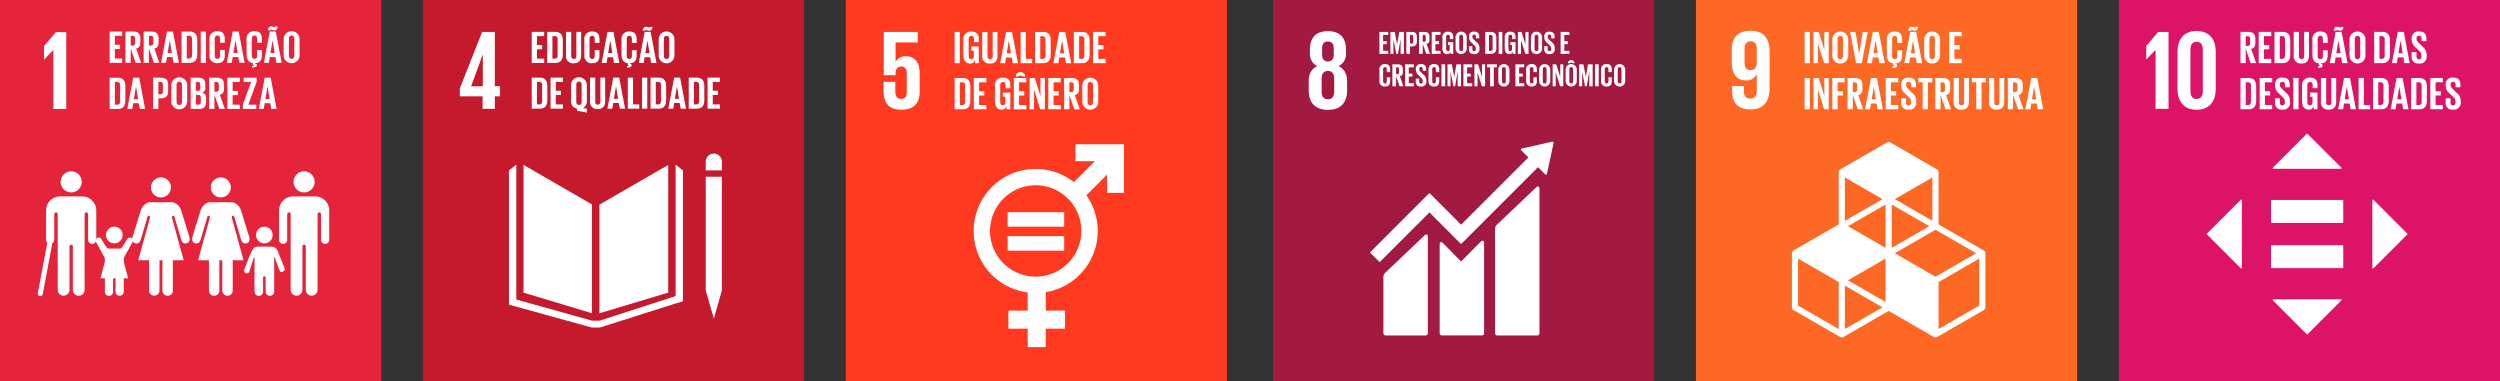 <svg xmlns="http://www.w3.org/2000/svg" width="653.751" height="99.686" viewBox="0 0 653.751 99.686">
  <rect x="0" y="0" width="653.751" height="99.686" fill="#333333" stroke="none"/>
  <g id="Group_7145" data-name="Group 7145" transform="translate(-303 -3987.856)">
    <g id="Group_6902" data-name="Group 6902" transform="translate(303 3987.856)">
      <rect id="Rectangle_777" data-name="Rectangle 777" width="99.681" height="99.685" transform="translate(0 0)" fill="#e5243b"/>
      <path id="Path_3503" data-name="Path 3503" d="M104.765,200.29h.03v15.386h3.378v-20.1h-2.7l-3.112,3.646v3.527h.03Z" transform="translate(-90.847 -187.18)" fill="#fff"/>
      <g id="Group_6894" data-name="Group 6894" transform="translate(72.964 44.798)">
        <path id="Path_3504" data-name="Path 3504" d="M207.7,257.1a2.758,2.758,0,1,1,2.761,2.76,2.76,2.76,0,0,1-2.761-2.76" transform="translate(-203.899 -254.342)" fill="#fff"/>
        <path id="Path_3505" data-name="Path 3505" d="M211.349,264.961a3.677,3.677,0,0,1,3.34,3.665v7.65a1.069,1.069,0,0,1-2.139,0v-6.57c0-.246-.071-.58-.522-.58-.312,0-.376.33-.388.54v19.693a1.538,1.538,0,0,1-3.076,0V278.01a.417.417,0,0,0-.436-.45h0a.423.423,0,0,0-.444.45v11.348a1.536,1.536,0,1,1-3.072,0V269.666c-.011-.21-.077-.54-.387-.54-.453,0-.521.333-.521.58v6.57a1.069,1.069,0,0,1-2.139,0v-7.65a3.679,3.679,0,0,1,3.344-3.665,1.521,1.521,0,0,1,.2-.017h6.031a1.632,1.632,0,0,1,.21.017" transform="translate(-201.562 -258.377)" fill="#fff"/>
      </g>
      <g id="Group_6895" data-name="Group 6895" transform="translate(50.242 46.392)">
        <path id="Path_3506" data-name="Path 3506" d="M178,259.531a2.613,2.613,0,1,0-2.611,2.613A2.613,2.613,0,0,0,178,259.531" transform="translate(-167.885 -256.915)" fill="#fff"/>
        <path id="Path_3507" data-name="Path 3507" d="M167.12,269.438l-2.172,7.071s-.387,1.3.713,1.621,1.426-.942,1.426-.942l1.752-5.9s.1-.454.437-.356.213.583.213.583l-3.049,11.061h2.836V290.5a1.361,1.361,0,0,0,2.722,0v-7.922h.774V290.5a1.362,1.362,0,0,0,2.724,0v-7.922h2.834l-3.046-11.061s-.128-.486.212-.583.437.356.437.356l1.751,5.9s.333,1.266,1.426.942.713-1.621.713-1.621l-2.172-7.071s-.776-2.044-2.5-2.044h-5.538c-1.718,0-2.5,2.044-2.5,2.044" transform="translate(-164.881 -260.903)" fill="#fff"/>
      </g>
      <g id="Group_6896" data-name="Group 6896" transform="translate(34.591 46.392)">
        <path id="Path_3508" data-name="Path 3508" d="M152.734,259.531a2.612,2.612,0,1,0-2.612,2.613,2.614,2.614,0,0,0,2.612-2.613" transform="translate(-142.619 -256.915)" fill="#fff"/>
        <path id="Path_3509" data-name="Path 3509" d="M141.852,269.438l-2.17,7.071s-.388,1.3.712,1.621,1.426-.942,1.426-.942l1.752-5.9s.095-.454.436-.356.213.583.213.583l-3.048,11.061h2.835V290.5a1.362,1.362,0,0,0,2.723,0v-7.922h.774V290.5a1.361,1.361,0,0,0,2.722,0v-7.922h2.835l-3.046-11.061s-.129-.486.211-.583.437.356.437.356l1.75,5.9s.333,1.266,1.427.942.712-1.621.712-1.621l-2.172-7.071s-.774-2.044-2.494-2.044h-5.537c-1.718,0-2.5,2.044-2.5,2.044" transform="translate(-139.615 -260.903)" fill="#fff"/>
      </g>
      <g id="Group_6897" data-name="Group 6897" transform="translate(63.837 59.283)">
        <path id="Path_3510" data-name="Path 3510" d="M194.042,282.076a2.175,2.175,0,1,0-2.175-2.177,2.174,2.174,0,0,0,2.175,2.177" transform="translate(-188.746 -277.726)" fill="#fff"/>
        <path id="Path_3511" data-name="Path 3511" d="M186.91,292.028a.754.754,0,0,0,.317,1.029.725.725,0,0,0,.932-.3l1.182-3.771s.205-.253.205.009v8.877h.006a1.116,1.116,0,1,0,2.231,0v-3.5s-.064-.495.335-.495.338.495.338.495v3.5a1.118,1.118,0,0,0,2.236,0v-8.877c0-.261.138-.075.138-.075l.927,2.582a6.182,6.182,0,0,0,.527,1.2.825.825,0,0,0,1.078-.446.813.813,0,0,0-.088-.793l.007-.009c-.027-.083-1.385-3.415-1.545-3.883-.491-1.432-1.383-1.42-2.243-1.443s-1.375,0-1.375,0-.549-.022-1.685.011-1.491.616-2.741,3.834c-.178.463-.782,1.962-.79,2.052Z" transform="translate(-186.828 -280.921)" fill="#fff"/>
      </g>
      <g id="Group_6899" data-name="Group 6899" transform="translate(10.528 44.798)">
        <g id="Group_6898" data-name="Group 6898" transform="translate(1.516)">
          <path id="Path_3512" data-name="Path 3512" d="M114.879,257.1a2.759,2.759,0,1,0-2.762,2.76,2.762,2.762,0,0,0,2.762-2.76" transform="translate(-105.554 -254.342)" fill="#fff"/>
          <path id="Path_3513" data-name="Path 3513" d="M106.556,264.961a3.679,3.679,0,0,0-3.341,3.665v7.65a1.07,1.07,0,0,0,2.141,0v-6.57c0-.246.071-.58.522-.58.311,0,.375.33.389.54v19.693a1.536,1.536,0,1,0,3.072,0V278.01a.421.421,0,0,1,.439-.45h0a.422.422,0,0,1,.444.45v11.348a1.537,1.537,0,1,0,3.073,0V269.666c.009-.21.079-.54.388-.54.453,0,.521.333.521.58v6.57a1.07,1.07,0,0,0,2.14,0v-7.65A3.678,3.678,0,0,0,113,264.961a1.541,1.541,0,0,0-.2-.017h-6.031a1.642,1.642,0,0,0-.211.017" transform="translate(-103.215 -258.377)" fill="#fff"/>
        </g>
        <line id="Line_49" data-name="Line 49" x1="2.451" y2="12.989" transform="translate(0 19.011)" fill="none" stroke="#fff" stroke-linecap="round" stroke-miterlimit="10" stroke-width="1.307"/>
      </g>
      <g id="Group_6900" data-name="Group 6900" transform="translate(25.018 59.283)">
        <path id="Path_3514" data-name="Path 3514" d="M125.625,282.681a.792.792,0,0,0-1.464.419,1.439,1.439,0,0,0,.077.348l2.193,3.968a1.406,1.406,0,0,1,.134.523v8.521h0a1.071,1.071,0,1,0,2.141,0V293.1s-.061-.476.323-.476.323.476.323.476v3.362a1.073,1.073,0,0,0,2.147,0v-8.521a1.426,1.426,0,0,1,.132-.523l2.027-3.663a3.558,3.558,0,0,0,.248-.653.792.792,0,0,0-1.464-.419l-.009,0c-.063.054-1.078,1.863-1.414,2.2a.878.878,0,0,1-.671.318h-2.636a.878.878,0,0,1-.672-.318c-.339-.334-1.35-2.143-1.415-2.2Z" transform="translate(-124.161 -279.47)" fill="#fff"/>
        <path id="Path_3515" data-name="Path 3515" d="M130.693,282.076a2.175,2.175,0,1,0-2.174-2.177,2.173,2.173,0,0,0,2.174,2.177" transform="translate(-125.82 -277.726)" fill="#fff"/>
        <path id="Path_3516" data-name="Path 3516" d="M129.805,289.678l2.458,1.793,1.168,4.3h-7.256l1.171-4.3Z" transform="translate(-124.928 -282.274)" fill="#fff"/>
      </g>
      <g id="Group_6901" data-name="Group 6901" transform="translate(28.669 6.901)">
        <path id="Path_3517" data-name="Path 3517" d="M130.055,195.342h3.281v1.122h-1.906v2.34h1.363v1.109h-1.363V202.4h1.906v1.122h-3.281Z" transform="translate(-130.055 -193.992)" fill="#fff"/>
        <path id="Path_3518" data-name="Path 3518" d="M138.108,199.769v3.751h-1.375v-8.177h2c1.387,0,1.893.688,1.893,1.834v1.049c0,.88-.313,1.4-1.1,1.58l1.314,3.715H139.4Zm0-3.3v2.545h.458a.6.6,0,0,0,.675-.675v-1.206c0-.447-.2-.663-.675-.663Z" transform="translate(-132.596 -193.992)" fill="#fff"/>
        <path id="Path_3519" data-name="Path 3519" d="M145.8,199.769v3.751h-1.375v-8.177h2c1.387,0,1.894.688,1.894,1.834v1.049c0,.88-.313,1.4-1.1,1.58l1.314,3.715H147.09Zm0-3.3v2.545h.458a.6.6,0,0,0,.675-.675v-1.206c0-.447-.2-.663-.675-.663Z" transform="translate(-135.524 -193.992)" fill="#fff"/>
        <path id="Path_3520" data-name="Path 3520" d="M151.766,203.519l1.544-8.177h1.567l1.556,8.177h-1.411l-.253-1.5H153.31l-.242,1.5Zm1.725-2.593h1.1l-.543-3.281h-.012Z" transform="translate(-138.317 -193.992)" fill="#fff"/>
        <path id="Path_3521" data-name="Path 3521" d="M164.523,197.537v3.787c0,1.254-.519,2.2-1.99,2.2H160.41v-8.177h2.123C164,195.342,164.523,196.271,164.523,197.537Zm-2.159,4.86c.567,0,.784-.338.784-.832v-4.282a.717.717,0,0,0-.784-.82h-.579V202.4Z" transform="translate(-141.607 -193.992)" fill="#fff"/>
        <path id="Path_3522" data-name="Path 3522" d="M168.511,195.342h1.375v8.177h-1.375Z" transform="translate(-144.69 -193.992)" fill="#fff"/>
        <path id="Path_3523" data-name="Path 3523" d="M172.21,201.35v-3.956a1.929,1.929,0,0,1,2.05-2.206c1.52,0,1.942.844,1.942,2.05v.965h-1.254v-1.073c0-.507-.169-.8-.663-.8s-.7.35-.7.844v4.39c0,.494.2.844.7.844s.663-.313.663-.8v-1.508H176.2v1.411c0,1.17-.483,2.039-1.942,2.039A1.934,1.934,0,0,1,172.21,201.35Z" transform="translate(-146.098 -193.933)" fill="#fff"/>
        <path id="Path_3524" data-name="Path 3524" d="M179.513,203.519l1.544-8.177h1.567l1.556,8.177h-1.41l-.254-1.5h-1.459l-.242,1.5Zm1.724-2.593h1.1l-.543-3.281h-.012Z" transform="translate(-148.877 -193.992)" fill="#fff"/>
        <path id="Path_3525" data-name="Path 3525" d="M189.324,204.292c.386-.012.446-.1.446-.193s-.073-.133-.193-.133h-.061v-.447c-1.169-.144-1.653-1.025-1.653-2.171v-3.956a1.929,1.929,0,0,1,2.051-2.206c1.52,0,1.942.844,1.942,2.05v.965H190.6v-1.073c0-.507-.169-.8-.663-.8s-.7.35-.7.844v4.39c0,.494.205.844.7.844s.663-.313.663-.8v-1.508h1.255v1.411c0,1.146-.459,1.99-1.822,2.039v.108c.326.048.507.168.507.434,0,.374-.35.579-1.218.579Z" transform="translate(-152.055 -193.933)" fill="#fff"/>
        <path id="Path_3526" data-name="Path 3526" d="M195.167,202.69l1.544-8.177h1.567l1.556,8.177h-1.41l-.253-1.5h-1.459l-.241,1.5Zm1.073-8.5c.024-.567.242-1.025.845-1.025.349,0,.639.205.82.205a.162.162,0,0,0,.169-.182h.675c-.024.567-.241,1.025-.844,1.025-.35,0-.639-.205-.82-.205a.162.162,0,0,0-.169.181Zm.652,5.91h1.1l-.543-3.281h-.012Z" transform="translate(-154.834 -193.162)" fill="#fff"/>
        <path id="Path_3527" data-name="Path 3527" d="M203.52,201.35v-3.956a2.084,2.084,0,1,1,4.161,0v3.956a2.084,2.084,0,1,1-4.161,0Zm2.786.217v-4.39c0-.494-.217-.844-.712-.844s-.7.35-.7.844v4.39c0,.494.217.844.7.844S206.306,202.061,206.306,201.567Z" transform="translate(-158.013 -193.933)" fill="#fff"/>
        <path id="Path_3528" data-name="Path 3528" d="M134.167,217.009V220.8c0,1.254-.518,2.2-1.99,2.2h-2.122v-8.177h2.122C133.649,214.814,134.167,215.743,134.167,217.009Zm-2.159,4.861c.567,0,.784-.338.784-.833v-4.281a.717.717,0,0,0-.784-.821h-.579v5.934Z" transform="translate(-130.055 -201.402)" fill="#fff"/>
        <path id="Path_3529" data-name="Path 3529" d="M137.513,222.991l1.544-8.177h1.567l1.556,8.177h-1.41l-.254-1.5h-1.459l-.242,1.5Zm1.724-2.593h1.1l-.543-3.281h-.012Z" transform="translate(-132.893 -201.402)" fill="#fff"/>
        <path id="Path_3530" data-name="Path 3530" d="M148.4,214.814h2.039c1.388,0,1.894.688,1.894,1.833v1.725c0,1.145-.506,1.845-1.894,1.845h-.663v2.774H148.4Zm1.375,1.121v3.22h.507a.59.59,0,0,0,.675-.675V216.6c0-.446-.205-.663-.675-.663Z" transform="translate(-137.035 -201.402)" fill="#fff"/>
        <path id="Path_3531" data-name="Path 3531" d="M156.088,220.821v-3.956a2.084,2.084,0,1,1,4.161,0v3.956a2.084,2.084,0,1,1-4.161,0Zm2.786.217v-4.39c0-.495-.217-.844-.712-.844s-.7.349-.7.844v4.39c0,.494.217.844.7.844S158.874,221.533,158.874,221.038Z" transform="translate(-139.962 -201.343)" fill="#fff"/>
        <path id="Path_3532" data-name="Path 3532" d="M164.266,214.814h1.99c1.375,0,1.834.639,1.834,1.8v.832a1.191,1.191,0,0,1-.82,1.3,1.241,1.241,0,0,1,1.026,1.363v1.086c0,1.158-.519,1.8-1.894,1.8h-2.135Zm1.374,3.449h.483a.579.579,0,0,0,.65-.663v-1a.579.579,0,0,0-.663-.663h-.471Zm0,1.049v2.557h.6a.592.592,0,0,0,.676-.663v-1.23c0-.434-.205-.663-.688-.663Z" transform="translate(-143.074 -201.402)" fill="#fff"/>
        <path id="Path_3533" data-name="Path 3533" d="M173.448,219.24v3.751h-1.375v-8.177h2c1.387,0,1.893.688,1.893,1.833V217.7c0,.881-.313,1.4-1.1,1.58l1.314,3.715h-1.447Zm0-3.3v2.545h.458a.6.6,0,0,0,.675-.675V216.6c0-.446-.2-.663-.675-.663Z" transform="translate(-146.045 -201.402)" fill="#fff"/>
        <path id="Path_3534" data-name="Path 3534" d="M179.765,214.814h3.281v1.121h-1.906v2.34H182.5v1.109h-1.363v2.485h1.906v1.122h-3.281Z" transform="translate(-148.973 -201.402)" fill="#fff"/>
        <path id="Path_3535" data-name="Path 3535" d="M187.723,221.869h2.087v1.122h-3.522v-1.122l2.159-5.934h-1.941v-1.121h3.388v1.121Z" transform="translate(-151.455 -201.402)" fill="#fff"/>
        <path id="Path_3536" data-name="Path 3536" d="M193.025,222.991l1.544-8.177h1.567l1.556,8.177h-1.411l-.253-1.5h-1.459l-.242,1.5Zm1.725-2.593h1.1l-.543-3.281h-.012Z" transform="translate(-154.019 -201.402)" fill="#fff"/>
      </g>
    </g>
    <g id="Group_6908" data-name="Group 6908" transform="translate(413.584 3987.856)">
      <rect id="Rectangle_780" data-name="Rectangle 780" width="99.681" height="99.685" transform="translate(0 0)" fill="#c5192d"/>
      <path id="Path_3578" data-name="Path 3578" d="M640.375,215.606h3.2v-3.26h1.365v-2.638h-1.365v-14.2h-3.321l-5.839,14.764v2.075h5.958Zm-2.994-5.9,3.024-8.271h.03v8.271Z" transform="translate(-624.76 -187.154)" fill="#fff"/>
      <path id="Path_3579" data-name="Path 3579" d="M679.2,261.967l-17.878-10.323v33.395l17.878,5.394Z" transform="translate(-635 -208.517)" fill="#fff"/>
      <path id="Path_3580" data-name="Path 3580" d="M693.358,262.036v28.409l17.994-5.41V251.645Z" transform="translate(-647.191 -208.518)" fill="#fff"/>
      <path id="Path_3581" data-name="Path 3581" d="M742.465,248.979a2.115,2.115,0,1,0-4.23,0v2.28h4.23Z" transform="translate(-664.269 -206.698)" fill="#fff"/>
      <path id="Path_3582" data-name="Path 3582" d="M738.76,286.345h-.525l2.116,7.393,2.112-7.393h0V256.634h-4.229v29.711Z" transform="translate(-664.268 -210.416)" fill="#fff"/>
      <path id="Path_3583" data-name="Path 3583" d="M700.657,253.029l-1.916-1.514v34.38l-19.864,6.419h-2.019l-19.776-5.525V251.515l-1.918,1.514v35.1l21.6,5.98h2.2l19.931-6.328,1.76-.518Z" transform="translate(-632.655 -208.468)" fill="#fff"/>
      <g id="Group_6907" data-name="Group 6907" transform="translate(28.466 6.998)">
        <path id="Path_3584" data-name="Path 3584" d="M664.781,195.482h3.255V196.6h-1.891v2.321H667.5v1.1h-1.352v2.465h1.891V203.6h-3.255Z" transform="translate(-664.781 -194.142)" fill="#fff"/>
        <path id="Path_3585" data-name="Path 3585" d="M675.392,197.66v3.758c0,1.244-.515,2.178-1.974,2.178h-2.106v-8.113h2.106C674.877,195.482,675.392,196.4,675.392,197.66Zm-2.142,4.822c.563,0,.778-.335.778-.826v-4.247a.711.711,0,0,0-.778-.814h-.574v5.887Z" transform="translate(-667.266 -194.142)" fill="#fff"/>
        <path id="Path_3586" data-name="Path 3586" d="M683.206,195.482v6.139c0,1.256-.538,2.07-1.927,2.07a1.83,1.83,0,0,1-2.034-2.07v-6.139h1.364v6.27c0,.479.192.8.67.8s.67-.323.67-.8v-6.27Z" transform="translate(-670.285 -194.142)" fill="#fff"/>
        <path id="Path_3587" data-name="Path 3587" d="M686.985,201.442v-3.925a1.914,1.914,0,0,1,2.034-2.19c1.508,0,1.927.837,1.927,2.034v.957H689.7v-1.065c0-.5-.167-.79-.658-.79s-.694.348-.694.838v4.355c0,.491.2.837.694.837s.658-.312.658-.79v-1.5h1.244v1.4c0,1.161-.479,2.022-1.927,2.022A1.919,1.919,0,0,1,686.985,201.442Z" transform="translate(-673.231 -194.084)" fill="#fff"/>
        <path id="Path_3588" data-name="Path 3588" d="M694.287,203.6l1.532-8.113h1.555l1.544,8.113h-1.4l-.251-1.484h-1.448l-.239,1.484ZM696,201.023h1.089l-.539-3.255h-.012Z" transform="translate(-676.01 -194.142)" fill="#fff"/>
        <path id="Path_3589" data-name="Path 3589" d="M704.12,204.362c.383-.012.443-.1.443-.192s-.072-.131-.192-.131h-.059V203.6c-1.161-.144-1.639-1.018-1.639-2.154v-3.925a1.913,1.913,0,0,1,2.034-2.19c1.508,0,1.927.837,1.927,2.034v.957h-1.244v-1.065c0-.5-.168-.79-.659-.79s-.694.348-.694.838v4.355c0,.491.2.837.694.837s.659-.312.659-.79v-1.5h1.244v1.4c0,1.137-.455,1.974-1.807,2.022v.108c.324.048.5.168.5.431,0,.371-.347.575-1.209.575Z" transform="translate(-679.201 -194.084)" fill="#fff"/>
        <path id="Path_3590" data-name="Path 3590" d="M709.976,202.772l1.531-8.113h1.556l1.544,8.113h-1.4l-.251-1.484h-1.448l-.239,1.484Zm1.065-8.436c.024-.562.24-1.017.838-1.017.346,0,.634.2.813.2a.161.161,0,0,0,.168-.18h.67c-.024.563-.24,1.018-.838,1.018-.347,0-.634-.2-.813-.2a.161.161,0,0,0-.168.18Zm.646,5.864h1.089l-.538-3.255h-.012Z" transform="translate(-681.98 -193.319)" fill="#fff"/>
        <path id="Path_3591" data-name="Path 3591" d="M718.361,201.442v-3.925a2.068,2.068,0,1,1,4.128,0v3.925a2.068,2.068,0,1,1-4.128,0Zm2.764.216V197.3c0-.491-.215-.838-.706-.838s-.694.348-.694.838v4.355c0,.491.216.837.694.837S721.125,202.149,721.125,201.658Z" transform="translate(-685.171 -194.084)" fill="#fff"/>
        <path id="Path_3592" data-name="Path 3592" d="M668.861,216.972v3.757c0,1.244-.514,2.178-1.974,2.178h-2.106v-8.113h2.106C668.347,214.794,668.861,215.715,668.861,216.972Zm-2.142,4.822c.563,0,.778-.335.778-.826V216.72a.711.711,0,0,0-.778-.813h-.574v5.887Z" transform="translate(-664.781 -201.492)" fill="#fff"/>
        <path id="Path_3593" data-name="Path 3593" d="M672.728,214.794h3.254v1.113h-1.89v2.321h1.352v1.1h-1.352v2.465h1.89v1.113h-3.254Z" transform="translate(-667.805 -201.492)" fill="#fff"/>
        <path id="Path_3594" data-name="Path 3594" d="M682.935,223.4v-.55a1.867,1.867,0,0,1-1.555-2.094V216.83a2.068,2.068,0,1,1,4.128,0v3.925a1.949,1.949,0,0,1-1.005,1.915l1.005.191v1.017Zm1.208-2.357v-4.428c0-.491-.216-.837-.706-.837s-.694.347-.694.837v4.428c0,.478.216.837.694.837S684.143,221.52,684.143,221.042Z" transform="translate(-671.098 -201.433)" fill="#fff"/>
        <path id="Path_3595" data-name="Path 3595" d="M693.349,214.794v6.139c0,1.256-.539,2.07-1.927,2.07a1.83,1.83,0,0,1-2.034-2.07v-6.139h1.364v6.27c0,.479.191.8.669.8s.67-.323.67-.8v-6.27Z" transform="translate(-674.146 -201.492)" fill="#fff"/>
        <path id="Path_3596" data-name="Path 3596" d="M696.721,222.907l1.531-8.113h1.556l1.544,8.113h-1.4l-.251-1.484h-1.448l-.238,1.484Zm1.711-2.573h1.089l-.538-3.255h-.012Z" transform="translate(-676.936 -201.492)" fill="#fff"/>
        <path id="Path_3597" data-name="Path 3597" d="M705.34,214.794H706.7v7h1.627v1.113H705.34Z" transform="translate(-680.216 -201.492)" fill="#fff"/>
        <path id="Path_3598" data-name="Path 3598" d="M711.35,214.794h1.364v8.113H711.35Z" transform="translate(-682.503 -201.492)" fill="#fff"/>
        <path id="Path_3599" data-name="Path 3599" d="M719.016,216.972v3.757c0,1.244-.515,2.178-1.974,2.178h-2.105v-8.113h2.105C718.5,214.794,719.016,215.715,719.016,216.972Zm-2.142,4.822c.563,0,.778-.335.778-.826V216.72a.711.711,0,0,0-.778-.813H716.3v5.887Z" transform="translate(-683.868 -201.492)" fill="#fff"/>
        <path id="Path_3600" data-name="Path 3600" d="M722.431,222.907l1.531-8.113h1.556l1.544,8.113h-1.4l-.251-1.484h-1.448l-.238,1.484Zm1.711-2.573h1.089l-.538-3.255h-.012Z" transform="translate(-686.72 -201.492)" fill="#fff"/>
        <path id="Path_3601" data-name="Path 3601" d="M735.13,216.972v3.757c0,1.244-.515,2.178-1.975,2.178H731.05v-8.113h2.105C734.615,214.794,735.13,215.715,735.13,216.972Zm-2.142,4.822c.562,0,.778-.335.778-.826V216.72a.711.711,0,0,0-.778-.813h-.574v5.887Z" transform="translate(-690 -201.492)" fill="#fff"/>
        <path id="Path_3602" data-name="Path 3602" d="M739,214.794h3.254v1.113h-1.89v2.321h1.352v1.1h-1.352v2.465h1.89v1.113H739Z" transform="translate(-693.025 -201.492)" fill="#fff"/>
      </g>
    </g>
    <g id="Group_6911" data-name="Group 6911" transform="translate(524.167 3987.856)">
      <rect id="Rectangle_781" data-name="Rectangle 781" width="99.681" height="99.686" transform="translate(0 0)" fill="#ff3a21"/>
      <path id="Path_3603" data-name="Path 3603" d="M819.122,201.865a3.05,3.05,0,0,0-2.846,1.393h-.03v-5.01h5.811v-2.757h-8.893v11.325h3.082v-.447c0-1.186.534-1.837,1.482-1.837,1.038,0,1.454.712,1.454,1.81V211.2c0,1.068-.386,1.808-1.424,1.808-1.156,0-1.57-.771-1.57-1.956v-2.52H813.1v2.282c0,3.053,1.216,5.01,4.655,5.01,3.409,0,4.8-1.808,4.8-4.6v-4.921c0-3.172-1.629-4.447-3.438-4.447" transform="translate(-803.228 -187.148)" fill="#fff"/>
      <g id="Group_6909" data-name="Group 6909" transform="translate(33.442 37.719)">
        <path id="Path_3604" data-name="Path 3604" d="M890.313,242.914H877.923a.159.159,0,0,0-.157.158v4.117a.159.159,0,0,0,.157.159h4.933l-5.478,5.479a16.22,16.22,0,1,0-12.1,28.848v4.744h-4.887a.157.157,0,0,0-.16.157v4.412a.157.157,0,0,0,.16.158h4.887v4.668a.157.157,0,0,0,.157.157h4.41a.159.159,0,0,0,.16-.157v-4.668h4.886a.157.157,0,0,0,.157-.158v-4.412a.157.157,0,0,0-.157-.157h-4.886V281.6a16.212,16.212,0,0,0,10.629-25.342l5.4-5.4v4.608a.159.159,0,0,0,.16.157h4.116a.159.159,0,0,0,.16-.157v-12.39a.16.16,0,0,0-.16-.158m-22.938,34.617a11.944,11.944,0,1,1,11.944-11.943,11.957,11.957,0,0,1-11.944,11.943" transform="translate(-851.148 -242.914)" fill="#fff"/>
        <path id="Path_3605" data-name="Path 3605" d="M880.124,271.6H865.637a.151.151,0,0,0-.157.141v3.507a.149.149,0,0,0,.157.144h14.487a.15.15,0,0,0,.16-.144v-3.507a.151.151,0,0,0-.16-.141" transform="translate(-856.602 -253.832)" fill="#fff"/>
        <path id="Path_3606" data-name="Path 3606" d="M880.124,281.713H865.637a.153.153,0,0,0-.157.146v3.507a.15.15,0,0,0,.157.142h14.487a.151.151,0,0,0,.16-.142v-3.507a.153.153,0,0,0-.16-.146" transform="translate(-856.602 -257.679)" fill="#fff"/>
      </g>
      <g id="Group_6910" data-name="Group 6910" transform="translate(28.466 8.246)">
        <path id="Path_3607" data-name="Path 3607" d="M843.116,195.489h1.375v8.177h-1.375Z" transform="translate(-843.116 -195.392)" fill="#fff"/>
        <path id="Path_3608" data-name="Path 3608" d="M848.89,199.24h1.954v4.366h-.989v-.892a1.238,1.238,0,0,1-1.314.989c-1.182,0-1.726-.94-1.726-2.207V197.54a1.938,1.938,0,0,1,2.063-2.207c1.52,0,1.966.844,1.966,2.05v.724h-1.254v-.832c0-.507-.193-.8-.687-.8s-.712.349-.712.844v4.391c0,.494.205.844.676.844.447,0,.675-.253.675-.784v-1.447h-.651Z" transform="translate(-844.524 -195.333)" fill="#fff"/>
        <path id="Path_3609" data-name="Path 3609" d="M858.773,195.489v6.187c0,1.266-.542,2.086-1.942,2.086a1.845,1.845,0,0,1-2.051-2.086v-6.187h1.375v6.32c0,.483.193.808.676.808s.675-.326.675-.808v-6.32Z" transform="translate(-847.555 -195.392)" fill="#fff"/>
        <path id="Path_3610" data-name="Path 3610" d="M862.336,203.666l1.544-8.177h1.567L867,203.666h-1.411l-.253-1.5H863.88l-.242,1.5Zm1.725-2.593h1.1l-.543-3.28H864.6Z" transform="translate(-850.43 -195.392)" fill="#fff"/>
        <path id="Path_3611" data-name="Path 3611" d="M870.98,195.489h1.375v7.055H874v1.121H870.98Z" transform="translate(-853.72 -195.392)" fill="#fff"/>
        <path id="Path_3612" data-name="Path 3612" d="M881.168,197.684v3.787c0,1.254-.518,2.195-1.99,2.195h-2.122v-8.177h2.122C880.65,195.489,881.168,196.418,881.168,197.684Zm-2.159,4.861c.567,0,.784-.338.784-.833v-4.281a.717.717,0,0,0-.784-.821h-.579v5.934Z" transform="translate(-856.032 -195.392)" fill="#fff"/>
        <path id="Path_3613" data-name="Path 3613" d="M884.807,203.666l1.544-8.177h1.567l1.556,8.177h-1.411l-.253-1.5h-1.459l-.241,1.5Zm1.724-2.593h1.1l-.542-3.28h-.012Z" transform="translate(-858.982 -195.392)" fill="#fff"/>
        <path id="Path_3614" data-name="Path 3614" d="M897.564,197.684v3.787c0,1.254-.518,2.195-1.99,2.195h-2.123v-8.177h2.123C897.046,195.489,897.564,196.418,897.564,197.684Zm-2.159,4.861c.567,0,.784-.338.784-.833v-4.281a.717.717,0,0,0-.784-.821h-.578v5.934Z" transform="translate(-862.272 -195.392)" fill="#fff"/>
        <path id="Path_3615" data-name="Path 3615" d="M901.552,195.489h3.28v1.121h-1.906v2.34h1.363v1.109h-1.363v2.485h1.906v1.121h-3.28Z" transform="translate(-865.354 -195.392)" fill="#fff"/>
        <path id="Path_3616" data-name="Path 3616" d="M847.229,217.156v3.787c0,1.254-.518,2.195-1.99,2.195h-2.123v-8.177h2.123C846.711,214.961,847.229,215.89,847.229,217.156Zm-2.159,4.861c.567,0,.784-.338.784-.833V216.9a.716.716,0,0,0-.784-.82h-.579v5.934Z" transform="translate(-843.116 -202.803)" fill="#fff"/>
        <path id="Path_3617" data-name="Path 3617" d="M851.217,214.961H854.5v1.122h-1.906v2.34h1.363v1.109h-1.363v2.485H854.5v1.121h-3.281Z" transform="translate(-846.199 -202.803)" fill="#fff"/>
        <path id="Path_3618" data-name="Path 3618" d="M862.21,218.713h1.954v4.366h-.989v-.893a1.239,1.239,0,0,1-1.315.989c-1.181,0-1.724-.941-1.724-2.207v-3.956a1.937,1.937,0,0,1,2.063-2.207c1.519,0,1.966.844,1.966,2.05v.724h-1.255v-.833c0-.506-.193-.8-.687-.8s-.712.35-.712.844v4.39c0,.494.205.844.676.844.446,0,.675-.253.675-.784V219.8h-.651Z" transform="translate(-849.593 -202.744)" fill="#fff"/>
        <path id="Path_3619" data-name="Path 3619" d="M868.1,213.976h3.28V215.1h-1.906v2.34h1.364v1.109h-1.364v2.485h1.906v1.121H868.1Zm.567-.3v-.663l.868-.639h.6l.868.639v.663l-1.158-.35Z" transform="translate(-852.624 -201.817)" fill="#fff"/>
        <path id="Path_3620" data-name="Path 3620" d="M875.935,218v5.138h-1.158v-8.177h1.351l1.484,4.692v-4.692h1.146v8.177h-1.206Z" transform="translate(-855.165 -202.803)" fill="#fff"/>
        <path id="Path_3621" data-name="Path 3621" d="M882.664,214.961h3.281v1.122h-1.906v2.34H885.4v1.109h-1.363v2.485h1.906v1.121h-3.281Z" transform="translate(-858.167 -202.803)" fill="#fff"/>
        <path id="Path_3622" data-name="Path 3622" d="M890.717,219.387v3.751h-1.375v-8.177h2c1.387,0,1.893.688,1.893,1.834v1.049c0,.88-.313,1.4-1.1,1.58l1.314,3.715h-1.447Zm0-3.3v2.545h.459a.6.6,0,0,0,.675-.675v-1.206c0-.446-.206-.663-.675-.663Z" transform="translate(-860.708 -202.803)" fill="#fff"/>
        <path id="Path_3623" data-name="Path 3623" d="M897.034,220.969v-3.956a2.084,2.084,0,1,1,4.161,0v3.956a2.084,2.084,0,1,1-4.161,0Zm2.786.217V216.8c0-.494-.217-.844-.711-.844s-.7.35-.7.844v4.39c0,.494.217.844.7.844S899.82,221.68,899.82,221.186Z" transform="translate(-863.635 -202.744)" fill="#fff"/>
      </g>
    </g>
    <g id="Group_6913" data-name="Group 6913" transform="translate(635.903 3987.856)">
      <rect id="Rectangle_782" data-name="Rectangle 782" width="99.681" height="99.684" transform="translate(0 0)" fill="#a21942"/>
      <path id="Path_3624" data-name="Path 3624" d="M287.258,388.13v-2.194c0-1.926-.681-3.32-2.253-4.032a3.538,3.538,0,0,0,1.956-3.5v-.831c0-3.142-1.63-4.832-4.742-4.832-3.083,0-4.685,1.69-4.685,4.832v.831a3.568,3.568,0,0,0,1.9,3.5c-1.571.712-2.224,2.106-2.224,4.032v2.194c0,3.053,1.454,5.188,5.011,5.188,3.586,0,5.039-2.134,5.039-5.188m-6.552-10.76c0-1.217.416-1.928,1.513-1.928,1.125,0,1.541.711,1.541,1.928v1.362c0,1.215-.416,1.928-1.541,1.928-1.1,0-1.513-.713-1.513-1.928Zm3.172,11.115c0,1.216-.444,2.076-1.659,2.076-1.187,0-1.631-.86-1.631-2.076v-3.261c0-1.214.444-2.075,1.631-2.075,1.215,0,1.659.86,1.659,2.075Z" transform="translate(-267.89 -364.595)" fill="#fff"/>
      <path id="Path_3625" data-name="Path 3625" d="M366.58,438.577l-10.132,9.638a1.679,1.679,0,0,0-.578,1.448v27.013a.578.578,0,0,0,.578.576h10.466a.577.577,0,0,0,.577-.576V438.819c0-.318-.249-.9-.911-.243" transform="translate(-297.825 -389.534)" fill="#fff"/>
      <path id="Path_3626" data-name="Path 3626" d="M319.459,458.847l-10.133,9.637a1.679,1.679,0,0,0-.578,1.446v14.458a.578.578,0,0,0,.578.575h10.466a.577.577,0,0,0,.577-.575v-25.3c0-.32-.252-.9-.911-.242" transform="translate(-279.893 -397.247)" fill="#fff"/>
      <path id="Path_3627" data-name="Path 3627" d="M351.155,419.706a.286.286,0,0,0-.086-.219.306.306,0,0,0-.188-.082l-.055,0-.083.005-7.758,1.75-.141.014a.312.312,0,0,0-.151.079.3.3,0,0,0,0,.418l.087.088,1.772,1.771-17.58,17.58-8.12-8.12a.23.23,0,0,0-.33,0l-2.2,2.2,0,0L303.3,448.212a.236.236,0,0,0,0,.331l2.206,2.205a.231.231,0,0,0,.328,0L318.69,437.9l5.891,5.892a.128.128,0,0,0,.019.028l2.2,2.2a.23.23,0,0,0,.33,0l19.952-19.952,1.861,1.86a.291.291,0,0,0,.414,0,.287.287,0,0,0,.085-.192v-.025l1.7-7.92Z" transform="translate(-277.794 -382.352)" fill="#fff"/>
      <path id="Path_3628" data-name="Path 3628" d="M343.151,461.552l-4.9,4.942a.234.234,0,0,1-.315-.012l-4.441-4.528c-.813-.81-.989-.153-.989.165V485.4a.575.575,0,0,0,.574.576h10.469a.578.578,0,0,0,.576-.576V461.734c0-.318-.251-.9-.971-.183" transform="translate(-288.933 -398.261)" fill="#fff"/>
      <g id="Group_6912" data-name="Group 6912" transform="translate(27.817 8.276)">
        <path id="Path_3629" data-name="Path 3629" d="M307.072,373.059h2.3v.787h-1.338v1.643h.957v.779h-.957v1.745h1.338v.787h-2.3Z" transform="translate(-307.072 -372.991)" fill="#fff"/>
        <path id="Path_3630" data-name="Path 3630" d="M314.382,375.074h-.025L313.7,378.8h-.449l-.72-3.727h-.017V378.8h-.8v-5.742h1.126l.627,3.235h.008l.559-3.235h1.219V378.8h-.88Z" transform="translate(-308.842 -372.991)" fill="#fff"/>
        <path id="Path_3631" data-name="Path 3631" d="M318.426,373.059h1.431c.974,0,1.33.483,1.33,1.287v1.211c0,.8-.355,1.3-1.33,1.3h-.466V378.8h-.965Zm.965.787v2.261h.356a.414.414,0,0,0,.474-.474v-1.321c0-.313-.144-.466-.474-.466Z" transform="translate(-311.393 -372.991)" fill="#fff"/>
        <path id="Path_3632" data-name="Path 3632" d="M324.753,376.167V378.8h-.966v-5.742h1.406c.974,0,1.329.483,1.329,1.287v.737c0,.618-.22.982-.771,1.109l.923,2.608h-1.016Zm0-2.32v1.787h.321a.418.418,0,0,0,.474-.474v-.847c0-.313-.144-.466-.474-.466Z" transform="translate(-313.433 -372.991)" fill="#fff"/>
        <path id="Path_3633" data-name="Path 3633" d="M329.149,373.059h2.3v.787h-1.338v1.643h.957v.779h-.957v1.745h1.338v.787h-2.3Z" transform="translate(-315.474 -372.991)" fill="#fff"/>
        <path id="Path_3634" data-name="Path 3634" d="M335.12,375.693h1.371v3.066H335.8v-.627a.869.869,0,0,1-.923.694c-.83,0-1.211-.66-1.211-1.549V374.5a1.361,1.361,0,0,1,1.448-1.55c1.067,0,1.38.593,1.38,1.44v.509h-.88v-.585c0-.356-.136-.559-.483-.559s-.5.246-.5.593v3.083c0,.347.144.593.474.593.313,0,.474-.178.474-.551v-1.017h-.457Z" transform="translate(-317.191 -372.949)" fill="#fff"/>
        <path id="Path_3635" data-name="Path 3635" d="M339.217,377.277V374.5a1.464,1.464,0,1,1,2.922,0v2.778a1.463,1.463,0,1,1-2.922,0Zm1.956.152v-3.083c0-.347-.152-.593-.5-.593s-.491.246-.491.593v3.083c0,.347.152.593.491.593S341.173,377.776,341.173,377.43Z" transform="translate(-319.305 -372.949)" fill="#fff"/>
        <path id="Path_3636" data-name="Path 3636" d="M344.839,377.522v-.771h.9v.787c0,.322.144.509.474.509.3,0,.44-.2.44-.509v-.22a1.039,1.039,0,0,0-.432-.813l-.567-.568a1.936,1.936,0,0,1-.8-1.532v-.2a1.2,1.2,0,0,1,1.355-1.262c.966,0,1.347.474,1.347,1.3v.466h-.881v-.5c0-.33-.152-.491-.457-.491a.424.424,0,0,0-.458.474v.118c0,.322.178.508.458.779l.618.609a1.931,1.931,0,0,1,.779,1.49v.28a1.243,1.243,0,0,1-1.406,1.346A1.2,1.2,0,0,1,344.839,377.522Z" transform="translate(-321.445 -372.949)" fill="#fff"/>
        <path id="Path_3637" data-name="Path 3637" d="M354.648,374.6v2.659c0,.881-.364,1.541-1.4,1.541h-1.49v-5.742h1.49C354.284,373.059,354.648,373.711,354.648,374.6Zm-1.516,3.413c.4,0,.55-.237.55-.585v-3.006a.5.5,0,0,0-.55-.576h-.407v4.167Z" transform="translate(-324.079 -372.991)" fill="#fff"/>
        <path id="Path_3638" data-name="Path 3638" d="M357.409,373.059h.966V378.8h-.966Z" transform="translate(-326.228 -372.991)" fill="#fff"/>
        <path id="Path_3639" data-name="Path 3639" d="M361.423,375.693H362.8v3.066H362.1v-.627a.869.869,0,0,1-.923.694c-.83,0-1.211-.66-1.211-1.549V374.5a1.361,1.361,0,0,1,1.448-1.55c1.067,0,1.38.593,1.38,1.44v.509h-.881v-.585c0-.356-.135-.559-.483-.559s-.5.246-.5.593v3.083c0,.347.144.593.475.593.313,0,.474-.178.474-.551v-1.017h-.458Z" transform="translate(-327.202 -372.949)" fill="#fff"/>
        <path id="Path_3640" data-name="Path 3640" d="M366.333,375.193V378.8h-.813v-5.742h.949l1.041,3.294v-3.294h.8V378.8h-.847Z" transform="translate(-329.315 -372.991)" fill="#fff"/>
        <path id="Path_3641" data-name="Path 3641" d="M371.02,377.277V374.5a1.463,1.463,0,1,1,2.921,0v2.778a1.463,1.463,0,1,1-2.921,0Zm1.956.152v-3.083c0-.347-.152-.593-.5-.593s-.491.246-.491.593v3.083c0,.347.152.593.491.593S372.976,377.776,372.976,377.43Z" transform="translate(-331.408 -372.949)" fill="#fff"/>
        <path id="Path_3642" data-name="Path 3642" d="M376.641,377.522v-.771h.9v.787c0,.322.144.509.474.509.305,0,.44-.2.44-.509v-.22a1.038,1.038,0,0,0-.432-.813l-.567-.568a1.935,1.935,0,0,1-.8-1.532v-.2A1.2,1.2,0,0,1,378,372.949c.965,0,1.347.474,1.347,1.3v.466h-.881v-.5c0-.33-.152-.491-.458-.491a.424.424,0,0,0-.457.474v.118c0,.322.178.508.457.779l.618.609a1.929,1.929,0,0,1,.779,1.49v.28A1.243,1.243,0,0,1,378,378.826,1.2,1.2,0,0,1,376.641,377.522Z" transform="translate(-333.547 -372.949)" fill="#fff"/>
        <path id="Path_3643" data-name="Path 3643" d="M383.562,373.059h2.3v.787h-1.338v1.643h.957v.779h-.957v1.745h1.338v.787h-2.3Z" transform="translate(-336.181 -372.991)" fill="#fff"/>
        <path id="Path_3644" data-name="Path 3644" d="M307.072,390.956v-2.778a1.355,1.355,0,0,1,1.44-1.55c1.067,0,1.364.593,1.364,1.44v.677h-.881v-.753c0-.356-.119-.559-.466-.559s-.491.246-.491.593v3.083c0,.347.144.593.491.593s.466-.221.466-.559v-1.059h.881v.991c0,.821-.339,1.432-1.364,1.432A1.358,1.358,0,0,1,307.072,390.956Z" transform="translate(-307.072 -378.155)" fill="#fff"/>
        <path id="Path_3645" data-name="Path 3645" d="M313.51,389.846v2.634h-.966v-5.742h1.405c.974,0,1.33.483,1.33,1.287v.737c0,.618-.22.982-.771,1.109l.923,2.608h-1.017Zm0-2.32v1.787h.321a.418.418,0,0,0,.475-.475v-.847c0-.313-.144-.466-.475-.466Z" transform="translate(-309.154 -378.196)" fill="#fff"/>
        <path id="Path_3646" data-name="Path 3646" d="M317.9,386.738h2.3v.787h-1.338v1.643h.957v.779h-.957v1.745h1.338v.787h-2.3Z" transform="translate(-311.195 -378.196)" fill="#fff"/>
        <path id="Path_3647" data-name="Path 3647" d="M322.406,391.2v-.77h.9v.788c0,.322.144.508.474.508.3,0,.44-.2.44-.508V391a1.038,1.038,0,0,0-.432-.813l-.567-.567a1.936,1.936,0,0,1-.8-1.533v-.195a1.2,1.2,0,0,1,1.355-1.262c.966,0,1.347.474,1.347,1.3v.466h-.881v-.5c0-.33-.152-.491-.457-.491a.424.424,0,0,0-.457.475V388c0,.322.178.509.457.779l.618.609a1.929,1.929,0,0,1,.779,1.491v.279a1.244,1.244,0,0,1-1.406,1.347A1.2,1.2,0,0,1,322.406,391.2Z" transform="translate(-312.907 -378.155)" fill="#fff"/>
        <path id="Path_3648" data-name="Path 3648" d="M327.8,390.956v-2.778a1.354,1.354,0,0,1,1.44-1.55c1.067,0,1.363.593,1.363,1.44v.677h-.881v-.753c0-.356-.118-.559-.466-.559s-.491.246-.491.593v3.083c0,.347.144.593.491.593s.466-.221.466-.559v-1.059h.881v.991c0,.821-.339,1.432-1.363,1.432A1.358,1.358,0,0,1,327.8,390.956Z" transform="translate(-314.959 -378.155)" fill="#fff"/>
        <path id="Path_3649" data-name="Path 3649" d="M333.267,386.738h.965v5.742h-.965Z" transform="translate(-317.041 -378.196)" fill="#fff"/>
        <path id="Path_3650" data-name="Path 3650" d="M338.483,388.754h-.025l-.652,3.726h-.448l-.72-3.726h-.017v3.726h-.8v-5.742h1.127l.626,3.235h.009l.559-3.235h1.22v5.742h-.881Z" transform="translate(-318.014 -378.196)" fill="#fff"/>
        <path id="Path_3651" data-name="Path 3651" d="M342.527,386.738h2.3v.787h-1.338v1.643h.957v.779h-.957v1.745h1.338v.787h-2.3Z" transform="translate(-320.565 -378.196)" fill="#fff"/>
        <path id="Path_3652" data-name="Path 3652" d="M347.991,388.872v3.608h-.813v-5.742h.948l1.042,3.294v-3.294h.8v5.742h-.847Z" transform="translate(-322.335 -378.196)" fill="#fff"/>
        <path id="Path_3653" data-name="Path 3653" d="M352.5,386.738h2.566v.787h-.8v4.954H353.3v-4.954h-.8Z" transform="translate(-324.36 -378.196)" fill="#fff"/>
        <path id="Path_3654" data-name="Path 3654" d="M357.259,390.956v-2.778a1.463,1.463,0,1,1,2.922,0v2.778a1.464,1.464,0,1,1-2.922,0Zm1.956.152v-3.083c0-.347-.152-.593-.5-.593s-.491.246-.491.593v3.083c0,.347.152.593.491.593S359.215,391.455,359.215,391.108Z" transform="translate(-326.171 -378.155)" fill="#fff"/>
        <path id="Path_3655" data-name="Path 3655" d="M364.494,386.738h2.3v.787H365.46v1.643h.957v.779h-.957v1.745H366.8v.787h-2.3Z" transform="translate(-328.925 -378.196)" fill="#fff"/>
        <path id="Path_3656" data-name="Path 3656" d="M369.009,390.956v-2.778a1.354,1.354,0,0,1,1.44-1.55c1.067,0,1.363.593,1.363,1.44v.677h-.881v-.753c0-.356-.118-.559-.466-.559s-.491.246-.491.593v3.083c0,.347.144.593.491.593s.466-.221.466-.559v-1.059h.881v.991c0,.821-.339,1.432-1.363,1.432A1.358,1.358,0,0,1,369.009,390.956Z" transform="translate(-330.643 -378.155)" fill="#fff"/>
        <path id="Path_3657" data-name="Path 3657" d="M374.479,390.956v-2.778a1.463,1.463,0,1,1,2.922,0v2.778a1.463,1.463,0,1,1-2.922,0Zm1.957.152v-3.083c0-.347-.152-.593-.5-.593s-.491.246-.491.593v3.083c0,.347.152.593.491.593S376.436,391.455,376.436,391.108Z" transform="translate(-332.724 -378.155)" fill="#fff"/>
        <path id="Path_3658" data-name="Path 3658" d="M381,388.872v3.608h-.813v-5.742h.948l1.041,3.294v-3.294h.8v5.742h-.847Z" transform="translate(-334.895 -378.196)" fill="#fff"/>
        <path id="Path_3659" data-name="Path 3659" d="M385.683,390.306v-2.778a1.463,1.463,0,1,1,2.921,0v2.778a1.463,1.463,0,1,1-2.921,0Zm.635-4.472v-.466l.61-.449h.424l.609.449v.466l-.813-.246Zm1.321,4.624v-3.083c0-.347-.152-.593-.5-.593s-.491.246-.491.593v3.083c0,.347.152.593.491.593S387.639,390.8,387.639,390.458Z" transform="translate(-336.988 -377.504)" fill="#fff"/>
        <path id="Path_3660" data-name="Path 3660" d="M394.046,388.754h-.025l-.652,3.726h-.449l-.72-3.726h-.017v3.726h-.8v-5.742h1.126l.627,3.235h.008l.559-3.235h1.22v5.742h-.881Z" transform="translate(-339.159 -378.196)" fill="#fff"/>
        <path id="Path_3661" data-name="Path 3661" d="M398.089,386.738h.965v5.742h-.965Z" transform="translate(-341.709 -378.196)" fill="#fff"/>
        <path id="Path_3662" data-name="Path 3662" d="M400.646,390.956v-2.778a1.355,1.355,0,0,1,1.44-1.55c1.067,0,1.363.593,1.363,1.44v.677h-.881v-.753c0-.356-.118-.559-.466-.559s-.491.246-.491.593v3.083c0,.347.144.593.491.593s.466-.221.466-.559v-1.059h.881v.991c0,.821-.339,1.432-1.363,1.432A1.358,1.358,0,0,1,400.646,390.956Z" transform="translate(-342.683 -378.155)" fill="#fff"/>
        <path id="Path_3663" data-name="Path 3663" d="M406.118,390.956v-2.778a1.463,1.463,0,1,1,2.922,0v2.778a1.464,1.464,0,1,1-2.922,0Zm1.956.152v-3.083c0-.347-.152-.593-.5-.593s-.491.246-.491.593v3.083c0,.347.152.593.491.593S408.074,391.455,408.074,391.108Z" transform="translate(-344.765 -378.155)" fill="#fff"/>
      </g>
    </g>
    <g id="Group_6918" data-name="Group 6918" transform="translate(857.07 3987.856)">
      <rect id="Rectangle_783" data-name="Rectangle 783" width="99.681" height="99.684" transform="translate(0 0)" fill="#dd1367"/>
      <path id="Path_3664" data-name="Path 3664" d="M632.858,377.775v15.4h3.383V373.057h-2.7l-3.115,3.65v3.532h.028l2.374-2.464Z" transform="translate(-623.241 -364.714)" fill="#fff"/>
      <path id="Path_3665" data-name="Path 3665" d="M653.6,387.838V378.1c0-3.146-1.572-5.429-5.015-5.429-3.411,0-4.986,2.284-4.986,5.429v9.735c0,3.115,1.575,5.43,4.986,5.43,3.443,0,5.015-2.315,5.015-5.43m-6.617.534v-10.8c0-1.217.444-2.078,1.6-2.078,1.187,0,1.631.861,1.631,2.078v10.8c0,1.217-.445,2.076-1.631,2.076-1.158,0-1.6-.859-1.6-2.076" transform="translate(-628.253 -364.568)" fill="#fff"/>
      <g id="Group_6914" data-name="Group 6914" transform="translate(31.816 6.982)">
        <path id="Path_3666" data-name="Path 3666" d="M671.565,377.467v3.751H670.19v-8.177h2c1.387,0,1.893.687,1.893,1.833v1.049c0,.88-.313,1.4-1.1,1.58l1.315,3.715h-1.447Zm0-3.3v2.545h.458a.6.6,0,0,0,.675-.675v-1.206c0-.446-.2-.663-.675-.663Z" transform="translate(-670.19 -371.69)" fill="#fff"/>
        <path id="Path_3667" data-name="Path 3667" d="M677.882,373.041h3.281v1.121h-1.906v2.34h1.363v1.109h-1.363V380.1h1.906v1.121h-3.281Z" transform="translate(-673.117 -371.69)" fill="#fff"/>
        <path id="Path_3668" data-name="Path 3668" d="M688.673,375.236v3.787c0,1.254-.519,2.195-1.99,2.195h-2.122v-8.177h2.122C688.155,373.041,688.673,373.97,688.673,375.236Zm-2.159,4.861c.567,0,.784-.338.784-.833v-4.282a.716.716,0,0,0-.784-.82h-.579V380.1Z" transform="translate(-675.659 -371.69)" fill="#fff"/>
        <path id="Path_3669" data-name="Path 3669" d="M696.653,373.041v6.187c0,1.266-.543,2.086-1.941,2.086a1.845,1.845,0,0,1-2.051-2.086v-6.187h1.375v6.32c0,.482.193.808.676.808s.675-.326.675-.808v-6.32Z" transform="translate(-678.742 -371.69)" fill="#fff"/>
        <path id="Path_3670" data-name="Path 3670" d="M702.026,381.99c.386-.012.447-.1.447-.193s-.073-.133-.193-.133h-.061v-.447c-1.169-.144-1.653-1.025-1.653-2.171v-3.956a1.929,1.929,0,0,1,2.051-2.207c1.52,0,1.942.844,1.942,2.05v.965H703.3v-1.073c0-.507-.169-.8-.663-.8s-.7.35-.7.844v4.391c0,.494.205.844.7.844s.663-.314.663-.8v-1.507h1.255v1.41c0,1.146-.459,1.99-1.822,2.039v.108c.326.048.507.169.507.434,0,.374-.351.579-1.219.579Z" transform="translate(-681.75 -371.631)" fill="#fff"/>
        <path id="Path_3671" data-name="Path 3671" d="M707.869,380.388l1.544-8.177h1.568l1.555,8.177h-1.41l-.253-1.5h-1.459l-.241,1.5Zm1.073-8.5c.024-.567.241-1.025.844-1.025.349,0,.639.2.819.2a.162.162,0,0,0,.169-.181h.675c-.024.567-.241,1.026-.844,1.026-.349,0-.639-.205-.819-.205a.162.162,0,0,0-.17.181Zm.651,5.909h1.1l-.542-3.281h-.012Z" transform="translate(-684.529 -370.86)" fill="#fff"/>
        <path id="Path_3672" data-name="Path 3672" d="M716.222,379.048v-3.956a2.084,2.084,0,1,1,4.161,0v3.956a2.084,2.084,0,1,1-4.161,0Zm2.786.217v-4.391c0-.494-.217-.844-.712-.844s-.7.35-.7.844v4.391c0,.494.217.844.7.844S719.008,379.759,719.008,379.265Z" transform="translate(-687.708 -371.631)" fill="#fff"/>
        <path id="Path_3673" data-name="Path 3673" d="M730.752,375.236v3.787c0,1.254-.519,2.195-1.99,2.195h-2.122v-8.177h2.122C730.233,373.041,730.752,373.97,730.752,375.236Zm-2.159,4.861c.567,0,.784-.338.784-.833v-4.282a.717.717,0,0,0-.784-.82h-.579V380.1Z" transform="translate(-691.672 -371.69)" fill="#fff"/>
        <path id="Path_3674" data-name="Path 3674" d="M734.1,381.218l1.544-8.177h1.567l1.556,8.177h-1.411l-.253-1.5h-1.459l-.242,1.5Zm1.725-2.593h1.1l-.543-3.28h-.012Z" transform="translate(-694.511 -371.69)" fill="#fff"/>
        <path id="Path_3675" data-name="Path 3675" d="M742.432,379.4v-1.1h1.278v1.121c0,.458.205.724.676.724.434,0,.627-.289.627-.724v-.313a1.479,1.479,0,0,0-.615-1.158l-.808-.808a2.757,2.757,0,0,1-1.146-2.184v-.277a1.705,1.705,0,0,1,1.93-1.8c1.375,0,1.918.675,1.918,1.857v.663h-1.254v-.712c0-.47-.217-.7-.651-.7a.6.6,0,0,0-.652.675v.169c0,.458.254.723.652,1.109l.88.868a2.746,2.746,0,0,1,1.109,2.123v.4a1.771,1.771,0,0,1-2,1.918A1.7,1.7,0,0,1,742.432,379.4Z" transform="translate(-697.682 -371.631)" fill="#fff"/>
        <path id="Path_3676" data-name="Path 3676" d="M674.3,394.708v3.787c0,1.254-.519,2.195-1.99,2.195H670.19v-8.177h2.123C673.785,392.513,674.3,393.441,674.3,394.708Zm-2.159,4.861c.567,0,.784-.338.784-.833v-4.282a.716.716,0,0,0-.784-.82h-.579v5.934Z" transform="translate(-670.19 -379.1)" fill="#fff"/>
        <path id="Path_3677" data-name="Path 3677" d="M678.291,392.513h3.28v1.121h-1.905v2.34h1.363v1.109h-1.363v2.485h1.905v1.121h-3.28Z" transform="translate(-673.273 -379.1)" fill="#fff"/>
        <path id="Path_3678" data-name="Path 3678" d="M684.756,398.87v-1.1h1.278v1.122c0,.458.2.724.676.724.434,0,.627-.29.627-.724v-.314a1.48,1.48,0,0,0-.615-1.158l-.808-.808a2.756,2.756,0,0,1-1.146-2.183v-.277a1.706,1.706,0,0,1,1.93-1.8c1.375,0,1.917.675,1.917,1.857v.663h-1.254v-.712c0-.47-.217-.7-.651-.7a.6.6,0,0,0-.652.675v.169c0,.458.254.723.652,1.109l.88.868a2.747,2.747,0,0,1,1.109,2.123v.4a1.771,1.771,0,0,1-2,1.918A1.7,1.7,0,0,1,684.756,398.87Z" transform="translate(-675.733 -379.041)" fill="#fff"/>
        <path id="Path_3679" data-name="Path 3679" d="M692.486,392.513h1.375v8.177h-1.375Z" transform="translate(-678.675 -379.1)" fill="#fff"/>
        <path id="Path_3680" data-name="Path 3680" d="M698.261,396.264h1.954v4.366h-.989v-.893a1.238,1.238,0,0,1-1.314.989c-1.183,0-1.725-.94-1.725-2.207v-3.956a1.938,1.938,0,0,1,2.063-2.207c1.52,0,1.966.844,1.966,2.05v.724H698.96V394.3c0-.507-.193-.8-.687-.8s-.712.349-.712.844v4.391c0,.494.205.844.676.844.447,0,.675-.254.675-.784V397.35h-.651Z" transform="translate(-680.083 -379.041)" fill="#fff"/>
        <path id="Path_3681" data-name="Path 3681" d="M708.142,392.513V398.7c0,1.266-.542,2.086-1.942,2.086a1.845,1.845,0,0,1-2.051-2.086v-6.187h1.375v6.319c0,.483.193.808.676.808s.675-.326.675-.808v-6.319Z" transform="translate(-683.113 -379.1)" fill="#fff"/>
        <path id="Path_3682" data-name="Path 3682" d="M711.413,400.69l1.544-8.177h1.568l1.556,8.177h-1.411l-.253-1.5h-1.459l-.241,1.5Zm1.724-2.593h1.1l-.543-3.281h-.012Z" transform="translate(-685.878 -379.1)" fill="#fff"/>
        <path id="Path_3683" data-name="Path 3683" d="M720.058,392.513h1.375v7.055h1.641v1.121h-3.015Z" transform="translate(-689.168 -379.1)" fill="#fff"/>
        <path id="Path_3684" data-name="Path 3684" d="M730.245,394.708v3.787c0,1.254-.518,2.195-1.99,2.195h-2.123v-8.177h2.123C729.728,392.513,730.245,393.441,730.245,394.708Zm-2.159,4.861c.567,0,.784-.338.784-.833v-4.282a.717.717,0,0,0-.784-.82h-.578v5.934Z" transform="translate(-691.48 -379.1)" fill="#fff"/>
        <path id="Path_3685" data-name="Path 3685" d="M733.592,400.69l1.544-8.177H736.7l1.556,8.177h-1.411l-.254-1.5h-1.459l-.242,1.5Zm1.724-2.593h1.1l-.542-3.281h-.012Z" transform="translate(-694.318 -379.1)" fill="#fff"/>
        <path id="Path_3686" data-name="Path 3686" d="M746.349,394.708v3.787c0,1.254-.519,2.195-1.99,2.195h-2.123v-8.177h2.123C745.831,392.513,746.349,393.441,746.349,394.708Zm-2.159,4.861c.567,0,.784-.338.784-.833v-4.282a.716.716,0,0,0-.784-.82h-.579v5.934Z" transform="translate(-697.608 -379.1)" fill="#fff"/>
        <path id="Path_3687" data-name="Path 3687" d="M750.336,392.513h3.281v1.121h-1.905v2.34h1.363v1.109h-1.363v2.485h1.905v1.121h-3.281Z" transform="translate(-700.69 -379.1)" fill="#fff"/>
        <path id="Path_3688" data-name="Path 3688" d="M756.8,398.87v-1.1h1.278v1.122c0,.458.205.724.676.724.434,0,.627-.29.627-.724v-.314a1.48,1.48,0,0,0-.614-1.158l-.808-.808a2.756,2.756,0,0,1-1.146-2.183v-.277a1.706,1.706,0,0,1,1.93-1.8c1.375,0,1.918.675,1.918,1.857v.663h-1.254v-.712c0-.47-.218-.7-.651-.7a.6.6,0,0,0-.652.675v.169c0,.458.253.723.652,1.109l.88.868a2.747,2.747,0,0,1,1.109,2.123v.4a1.771,1.771,0,0,1-2,1.918A1.7,1.7,0,0,1,756.8,398.87Z" transform="translate(-703.151 -379.041)" fill="#fff"/>
      </g>
      <g id="Group_6917" data-name="Group 6917" transform="translate(23.001 34.954)">
        <g id="Group_6915" data-name="Group 6915" transform="translate(16.795 17.327)">
          <path id="Path_3689" data-name="Path 3689" d="M701.768,463.084h-18.5a.214.214,0,0,0-.2.224v5.559a.214.214,0,0,0,.2.226h18.5a.214.214,0,0,0,.2-.226v-5.559a.214.214,0,0,0-.2-.224" transform="translate(-683.071 -451.256)" fill="#fff"/>
          <path id="Path_3690" data-name="Path 3690" d="M701.768,443.989h-18.5a.214.214,0,0,0-.2.224v5.559a.214.214,0,0,0,.2.226h18.5a.214.214,0,0,0,.2-.226v-5.559a.214.214,0,0,0-.2-.224" transform="translate(-683.071 -443.989)" fill="#fff"/>
        </g>
        <g id="Group_6916" data-name="Group 6916">
          <path id="Path_3691" data-name="Path 3691" d="M701.765,424.941l-8.878-8.878a.153.153,0,0,0-.217,0l-8.878,8.878a.154.154,0,0,0,.108.262h17.757A.153.153,0,0,0,701.765,424.941Z" transform="translate(-666.533 -416.017)" fill="#fff"/>
          <path id="Path_3692" data-name="Path 3692" d="M726.13,461.825l8.878-8.879a.155.155,0,0,0,0-.217l-8.878-8.878a.154.154,0,0,0-.262.109v17.757A.154.154,0,0,0,726.13,461.825Z" transform="translate(-682.563 -426.592)" fill="#fff"/>
          <path id="Path_3693" data-name="Path 3693" d="M683.791,486.189l8.878,8.878a.153.153,0,0,0,.217,0l8.878-8.878a.153.153,0,0,0-.108-.262H683.9A.154.154,0,0,0,683.791,486.189Z" transform="translate(-666.533 -442.622)" fill="#fff"/>
          <path id="Path_3694" data-name="Path 3694" d="M664.882,443.85,656,452.729a.154.154,0,0,0,0,.217l8.878,8.879a.153.153,0,0,0,.261-.108V443.959A.153.153,0,0,0,664.882,443.85Z" transform="translate(-655.958 -426.592)" fill="#fff"/>
        </g>
      </g>
    </g>
    <g id="Group_6931" data-name="Group 6931" transform="translate(746.486 3987.856)">
      <rect id="Rectangle_789" data-name="Rectangle 789" width="99.681" height="99.684" transform="translate(0 0)" fill="#fd6925"/>
      <path id="Path_3800" data-name="Path 3800" d="M466.7,377.944c0-3.112-1.364-5.363-4.919-5.363-3.586,0-4.977,1.955-4.977,5.066v2.963c0,3.289,1.3,4.948,3.733,4.948a2.89,2.89,0,0,0,2.784-1.629h.029v4.324c0,1.215-.475,2.074-1.689,2.074S460,389.617,460,388.373V387.04h-3.082v1.067c0,2.962,1.068,5.036,4.8,5.036,3.554,0,4.978-2.281,4.978-5.423Zm-3.349,3.082c-.059,1.125-.533,1.836-1.6,1.836-1.154,0-1.6-.711-1.6-2.015v-3.5c0-1.274.473-2.014,1.63-2.014,1.126,0,1.57.769,1.57,2.014Z" transform="translate(-447.44 -364.533)" fill="#fff"/>
      <g id="Group_6930" data-name="Group 6930" transform="translate(28.42 6.991)">
        <path id="Path_3801" data-name="Path 3801" d="M487.566,373.056h1.375v8.177h-1.375Z" transform="translate(-487.566 -371.705)" fill="#fff"/>
        <path id="Path_3802" data-name="Path 3802" d="M492.482,376.095v5.138h-1.158v-8.177h1.35l1.484,4.691v-4.691H495.3v8.177H494.1Z" transform="translate(-488.996 -371.705)" fill="#fff"/>
        <path id="Path_3803" data-name="Path 3803" d="M499.268,379.063v-3.956a2.084,2.084,0,1,1,4.161,0v3.956a2.084,2.084,0,1,1-4.161,0Zm2.786.217V374.89c0-.494-.217-.844-.712-.844s-.7.35-.7.844v4.391c0,.494.217.844.7.844S502.054,379.775,502.054,379.28Z" transform="translate(-492.019 -371.646)" fill="#fff"/>
        <path id="Path_3804" data-name="Path 3804" d="M511.392,373.056l-1.556,8.177h-1.5l-1.556-8.177h1.4l.94,5.7h.012l.966-5.7Z" transform="translate(-494.879 -371.705)" fill="#fff"/>
        <path id="Path_3805" data-name="Path 3805" d="M513.873,381.233l1.544-8.177h1.567l1.555,8.177h-1.41l-.253-1.5h-1.459l-.242,1.5Zm1.724-2.593h1.1l-.542-3.281h-.012Z" transform="translate(-497.577 -371.705)" fill="#fff"/>
        <path id="Path_3806" data-name="Path 3806" d="M523.742,382.006c.386-.012.446-.1.446-.193s-.073-.132-.192-.132h-.061v-.447c-1.17-.144-1.653-1.025-1.653-2.171v-3.956a1.929,1.929,0,0,1,2.051-2.207c1.52,0,1.941.844,1.941,2.05v.965h-1.254v-1.073c0-.507-.169-.8-.663-.8s-.7.35-.7.844v4.391c0,.494.206.844.7.844s.663-.313.663-.8v-1.507h1.254v1.411c0,1.145-.458,1.99-1.822,2.038v.108c.325.048.507.169.507.434,0,.374-.349.579-1.218.579Z" transform="translate(-500.778 -371.646)" fill="#fff"/>
        <path id="Path_3807" data-name="Path 3807" d="M529.645,380.4l1.544-8.177h1.567l1.556,8.177H532.9l-.253-1.5h-1.459l-.242,1.5Zm1.073-8.5c.024-.567.241-1.025.844-1.025.35,0,.639.205.819.205a.162.162,0,0,0,.17-.181h.675c-.024.567-.241,1.025-.845,1.025-.349,0-.639-.205-.819-.205a.162.162,0,0,0-.169.181Zm.651,5.909h1.1l-.542-3.28h-.012Z" transform="translate(-503.58 -370.875)" fill="#fff"/>
        <path id="Path_3808" data-name="Path 3808" d="M538.055,379.063v-3.956a2.084,2.084,0,1,1,4.161,0v3.956a2.084,2.084,0,1,1-4.161,0Zm2.786.217V374.89c0-.494-.217-.844-.712-.844s-.7.35-.7.844v4.391c0,.494.217.844.7.844S540.841,379.775,540.841,379.28Z" transform="translate(-506.78 -371.646)" fill="#fff"/>
        <path id="Path_3809" data-name="Path 3809" d="M548.588,373.056h3.281v1.121h-1.906v2.34h1.362v1.109h-1.362v2.485h1.906v1.121h-3.281Z" transform="translate(-510.789 -371.705)" fill="#fff"/>
        <path id="Path_3810" data-name="Path 3810" d="M487.566,392.527h1.375V400.7h-1.375Z" transform="translate(-487.566 -379.115)" fill="#fff"/>
        <path id="Path_3811" data-name="Path 3811" d="M492.482,395.567V400.7h-1.158v-8.177h1.35l1.484,4.692v-4.692H495.3V400.7H494.1Z" transform="translate(-488.996 -379.115)" fill="#fff"/>
        <path id="Path_3812" data-name="Path 3812" d="M499.268,392.527h3.22v1.122h-1.845v2.34h1.375V397.1h-1.375V400.7h-1.375Z" transform="translate(-492.019 -379.115)" fill="#fff"/>
        <path id="Path_3813" data-name="Path 3813" d="M507.069,396.954V400.7h-1.376v-8.177h2c1.388,0,1.893.688,1.893,1.833v1.049c0,.88-.313,1.4-1.1,1.58l1.315,3.715H508.36Zm0-3.3v2.545h.458a.6.6,0,0,0,.675-.675v-1.206c0-.447-.206-.663-.675-.663Z" transform="translate(-494.464 -379.115)" fill="#fff"/>
        <path id="Path_3814" data-name="Path 3814" d="M513.094,400.7l1.544-8.177H516.2l1.556,8.177h-1.41l-.253-1.5h-1.459l-.242,1.5Zm1.724-2.593h1.1l-.542-3.281h-.012Z" transform="translate(-497.281 -379.115)" fill="#fff"/>
        <path id="Path_3815" data-name="Path 3815" d="M521.8,392.527h3.28v1.122h-1.905v2.34h1.363V397.1h-1.363v2.485h1.905V400.7H521.8Z" transform="translate(-500.593 -379.115)" fill="#fff"/>
        <path id="Path_3816" data-name="Path 3816" d="M528.32,398.884v-1.1H529.6v1.121c0,.458.206.724.676.724.433,0,.626-.289.626-.724v-.313a1.479,1.479,0,0,0-.614-1.158l-.808-.808a2.759,2.759,0,0,1-1.145-2.184v-.278a1.7,1.7,0,0,1,1.93-1.8c1.375,0,1.918.675,1.918,1.857v.663h-1.255v-.712c0-.47-.217-.7-.65-.7a.6.6,0,0,0-.652.675v.169c0,.458.254.723.652,1.109l.88.868a2.745,2.745,0,0,1,1.109,2.122v.4a1.77,1.77,0,0,1-2,1.918A1.7,1.7,0,0,1,528.32,398.884Z" transform="translate(-503.075 -379.056)" fill="#fff"/>
        <path id="Path_3817" data-name="Path 3817" d="M535.562,392.527h3.655v1.122h-1.133V400.7H536.7v-7.055h-1.134Z" transform="translate(-505.831 -379.115)" fill="#fff"/>
        <path id="Path_3818" data-name="Path 3818" d="M544.123,396.954V400.7h-1.375v-8.177h2c1.387,0,1.894.688,1.894,1.833v1.049c0,.88-.313,1.4-1.1,1.58l1.314,3.715h-1.447Zm0-3.3v2.545h.458a.6.6,0,0,0,.675-.675v-1.206c0-.447-.2-.663-.675-.663Z" transform="translate(-508.566 -379.115)" fill="#fff"/>
        <path id="Path_3819" data-name="Path 3819" d="M554.488,392.527v6.188c0,1.266-.542,2.086-1.941,2.086a1.846,1.846,0,0,1-2.051-2.086v-6.188h1.376v6.32c0,.482.192.808.675.808s.675-.326.675-.808v-6.32Z" transform="translate(-511.515 -379.115)" fill="#fff"/>
        <path id="Path_3820" data-name="Path 3820" d="M558.207,392.527h3.655v1.122h-1.134V400.7h-1.387v-7.055h-1.134Z" transform="translate(-514.449 -379.115)" fill="#fff"/>
        <path id="Path_3821" data-name="Path 3821" d="M569.385,392.527v6.188c0,1.266-.543,2.086-1.942,2.086a1.845,1.845,0,0,1-2.05-2.086v-6.188h1.374v6.32c0,.482.194.808.676.808s.675-.326.675-.808v-6.32Z" transform="translate(-517.184 -379.115)" fill="#fff"/>
        <path id="Path_3822" data-name="Path 3822" d="M574.731,396.954V400.7h-1.376v-8.177h2c1.388,0,1.894.688,1.894,1.833v1.049c0,.88-.314,1.4-1.1,1.58l1.315,3.715h-1.447Zm0-3.3v2.545h.458a.6.6,0,0,0,.675-.675v-1.206c0-.447-.206-.663-.675-.663Z" transform="translate(-520.214 -379.115)" fill="#fff"/>
        <path id="Path_3823" data-name="Path 3823" d="M580.756,400.7l1.544-8.177h1.568l1.556,8.177h-1.41l-.255-1.5H582.3l-.241,1.5Zm1.725-2.593h1.1l-.543-3.281h-.012Z" transform="translate(-523.031 -379.115)" fill="#fff"/>
      </g>
      <path id="Path_3824" data-name="Path 3824" d="M532.4,447.914l-11.85-6.839V427.394a.809.809,0,0,0-.4-.7L507.9,419.62a.811.811,0,0,0-.808,0l-12.253,7.073a.808.808,0,0,0-.4.7v13.681l-11.848,6.839a.808.808,0,0,0-.4.7v14.15a.809.809,0,0,0,.4.7l12.252,7.072a.809.809,0,0,0,.808,0l11.848-6.839,11.847,6.839a.808.808,0,0,0,.808,0l12.254-7.072a.809.809,0,0,0,.4-.7v-14.15A.807.807,0,0,0,532.4,447.914Zm-25.718,13.45-9.827-5.675,9.827-5.675Zm11.442-19.822-9.826,5.672V435.867Zm-11.442,5.672-9.827-5.672,9.827-5.675Zm2.425,1.4,10.635-6.139,10.637,6.139-10.637,6.142Zm9.826-8.473-9.826-5.675,9.826-5.673Zm-13.06-5.675-9.827,5.675V428.794Zm-11.444,33.969L483.8,462.3V450.014l10.636,6.142Zm1.617,0V457.089l9.827,5.675Zm35.141-6.139-10.638,6.139v-12.28l10.638-6.142Z" transform="translate(-457.097 -382.393)" fill="#fff"/>
    </g>
  </g>
</svg>

